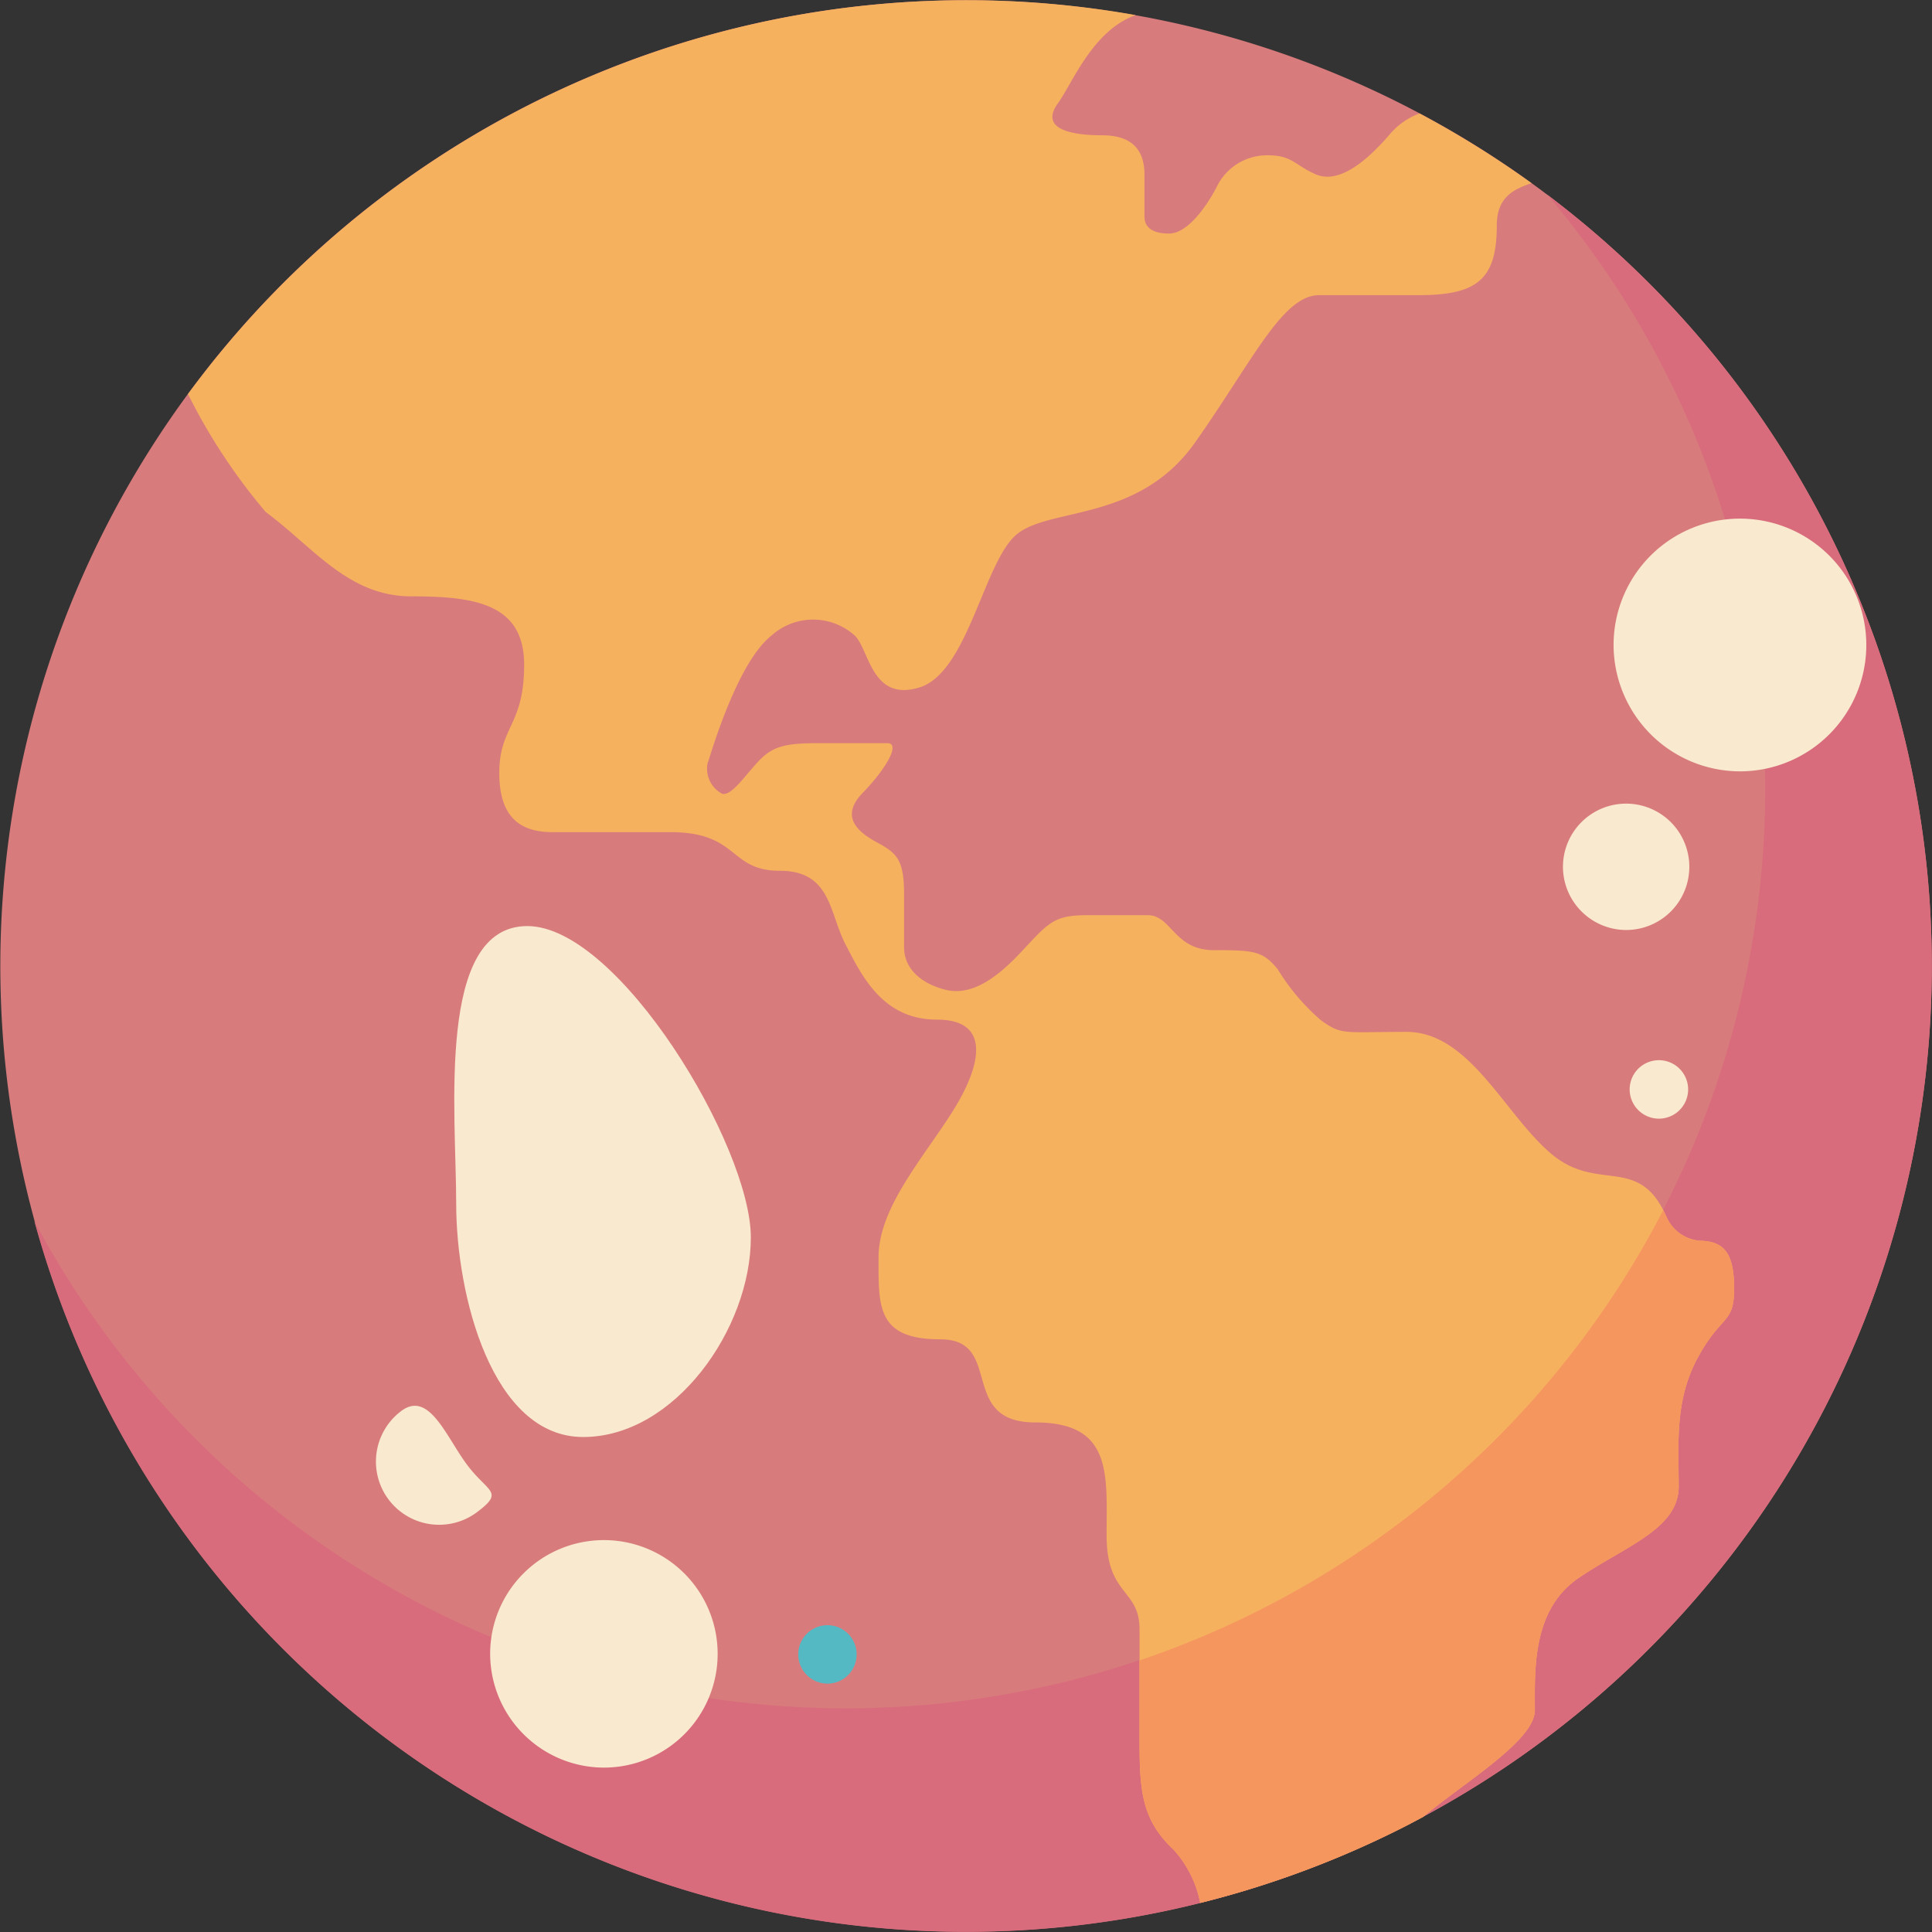 <svg xmlns="http://www.w3.org/2000/svg" width="76.26" height="76.26" viewBox="0 0 76.26 76.26">
  <rect x="0" y="0" width="76.26" height="76.26" fill="#333333" stroke="none"/>
  <g id="Group_5907" data-name="Group 5907" transform="translate(-945.78 -33)">
    <path id="Path_14" data-name="Path 14" d="M973.054,34.589a38.12,38.12,0,1,0,47.4,25.684A38.12,38.12,0,0,0,973.054,34.589Z" fill="#d87b7c" fill-rule="evenodd"/>
    <path id="Path_15" data-name="Path 15" d="M1015.456,64.146a36.289,36.289,0,0,1-68.322,17.048,38.125,38.125,0,1,0,59.716-40.513A36.148,36.148,0,0,1,1015.456,64.146Z" fill="#d86c7c" fill-rule="evenodd"/>
    <path id="Path_16" data-name="Path 16" d="M1001.95,104.719c1.643-1.378,4.414-3.012,4.414-4.216,0-1.556-.126-3.954,1.724-5.215s3.954-1.935,3.954-3.618-.169-3.386.757-5.089,1.431-1.305,1.431-2.714-.4-1.872-1.347-1.893a1.571,1.571,0,0,1-1.325-.946c-1.094-2.482-2.693-.926-4.543-2.482s-3.216-4.816-5.722-4.816-2.547.144-3.389-.472a8.534,8.534,0,0,1-1.685-1.992c-.595-.74-.967-.761-2.531-.761s-1.669-1.38-2.6-1.38h-2.419c-1.328,0-1.524.328-2.628,1.5s-2.049,1.683-2.985,1.432-1.59-.828-1.59-1.668v-2.1c0-1.393-.315-1.629-1.091-2.05s-1.434-1.026-.539-1.946,1.511-1.958.973-1.958H978.1c-1.222,0-1.775.092-2.327.658s-1.1,1.432-1.486,1.34a1.12,1.12,0,0,1-.578-1.2c.131-.368,1.156-3.97,2.524-5.047a2.459,2.459,0,0,1,3.286,0c.578.552.657,2.628,2.55,2.05s2.524-4.838,3.786-5.994,4.837-.474,7.1-3.681,3.444-5.81,4.89-5.81h3.917c2.313,0,3.1-.605,3.1-2.76,0-1.133.7-1.431,1.37-1.661a38.382,38.382,0,0,0-4.419-2.752,2.832,2.832,0,0,0-1.211.864c-1.038,1.2-2.063,1.9-2.892,1.537s-.92-.749-1.893-.749a2.2,2.2,0,0,0-2.011,1.249c-.367.71-1.131,1.84-1.88,1.84s-.972-.316-.972-.67V39.891c0-.683-.237-1.55-1.657-1.55s-2.444-.316-1.76-1.263c.579-.8,1.367-2.872,3.068-3.482A38.145,38.145,0,0,0,953.2,48.553a23.126,23.126,0,0,0,3.068,4.656c1.893,1.4,3.26,3.33,5.748,3.33s4.453.28,4.453,2.7-.981,2.418-.981,4.277.946,2.33,2.1,2.33h4.645c2.735,0,2.3,1.525,4.329,1.525s1.946,1.666,2.594,2.91,1.467,2.966,3.612,2.966,1.767,1.808.59,3.66-2.9,3.785-2.9,5.72-.083,3.239,2.441,3.239.672,3.28,3.743,3.28,2.818,2.062,2.818,4.459,1.3,2.1,1.3,3.7v4.206c0,2.1.043,3.282,1.346,4.5a4.381,4.381,0,0,1,1.05,2.1c.539-.135,1.077-.28,1.613-.439A38.228,38.228,0,0,0,1001.95,104.719Z" fill="#f6b15f" fill-rule="evenodd"/>
    <path id="Path_17" data-name="Path 17" d="M1001.953,104.716c1.643-1.379,4.411-3.009,4.411-4.213,0-1.556-.126-3.954,1.724-5.215s3.954-1.935,3.954-3.618-.169-3.386.757-5.089,1.431-1.305,1.431-2.714-.4-1.872-1.347-1.893a1.571,1.571,0,0,1-1.325-.946c-.041-.094-.083-.181-.126-.263A36.393,36.393,0,0,1,990.758,98.54v2.972c0,2.1.043,3.282,1.346,4.5a4.381,4.381,0,0,1,1.05,2.1c.539-.135,1.077-.28,1.613-.439a38.385,38.385,0,0,0,6.119-2.4l.107-.053c.145-.072.287-.146.431-.219C1001.6,104.9,1001.778,104.811,1001.953,104.716Z" fill="#f6965f" fill-rule="evenodd"/>
    <path id="Path_18" data-name="Path 18" d="M969.617,102.771a4.49,4.49,0,1,0-4.49-4.489A4.5,4.5,0,0,0,969.617,102.771Z" fill="#f9e9ce" fill-rule="evenodd"/>
    <path id="Path_19" data-name="Path 19" d="M964.608,92.688c1.1-.824.433-.769-.39-1.868s-1.5-2.949-2.6-2.125a2.494,2.494,0,0,0,2.991,3.993Z" fill="#f9e9ce" fill-rule="evenodd"/>
    <path id="Path_20" data-name="Path 20" d="M978.441,99.456a1.153,1.153,0,1,0-1.153-1.154A1.156,1.156,0,0,0,978.441,99.456Z" fill="#54b9c3" fill-rule="evenodd"/>
    <path id="Path_21" data-name="Path 21" d="M1011.26,77.156A1.154,1.154,0,1,0,1010.106,76,1.156,1.156,0,0,0,1011.26,77.156Z" fill="#f9e9ce" fill-rule="evenodd"/>
    <path id="Path_22" data-name="Path 22" d="M1014.458,63.447a4.988,4.988,0,1,0-4.987-4.988A5,5,0,0,0,1014.458,63.447Z" fill="#f9e9ce" fill-rule="evenodd"/>
    <path id="Path_23" data-name="Path 23" d="M968.8,89.722c3.607,0,6.617-4.27,6.617-7.878s-5.215-12.29-8.823-12.29-2.807,7.354-2.807,10.963S965.2,89.722,968.8,89.722Z" fill="#f9e9ce" fill-rule="evenodd"/>
    <path id="Path_24" data-name="Path 24" d="M1009.968,69.709a2.494,2.494,0,1,0-2.495-2.494A2.5,2.5,0,0,0,1009.968,69.709Z" fill="#f9e9ce" fill-rule="evenodd"/>
  </g>
</svg>
